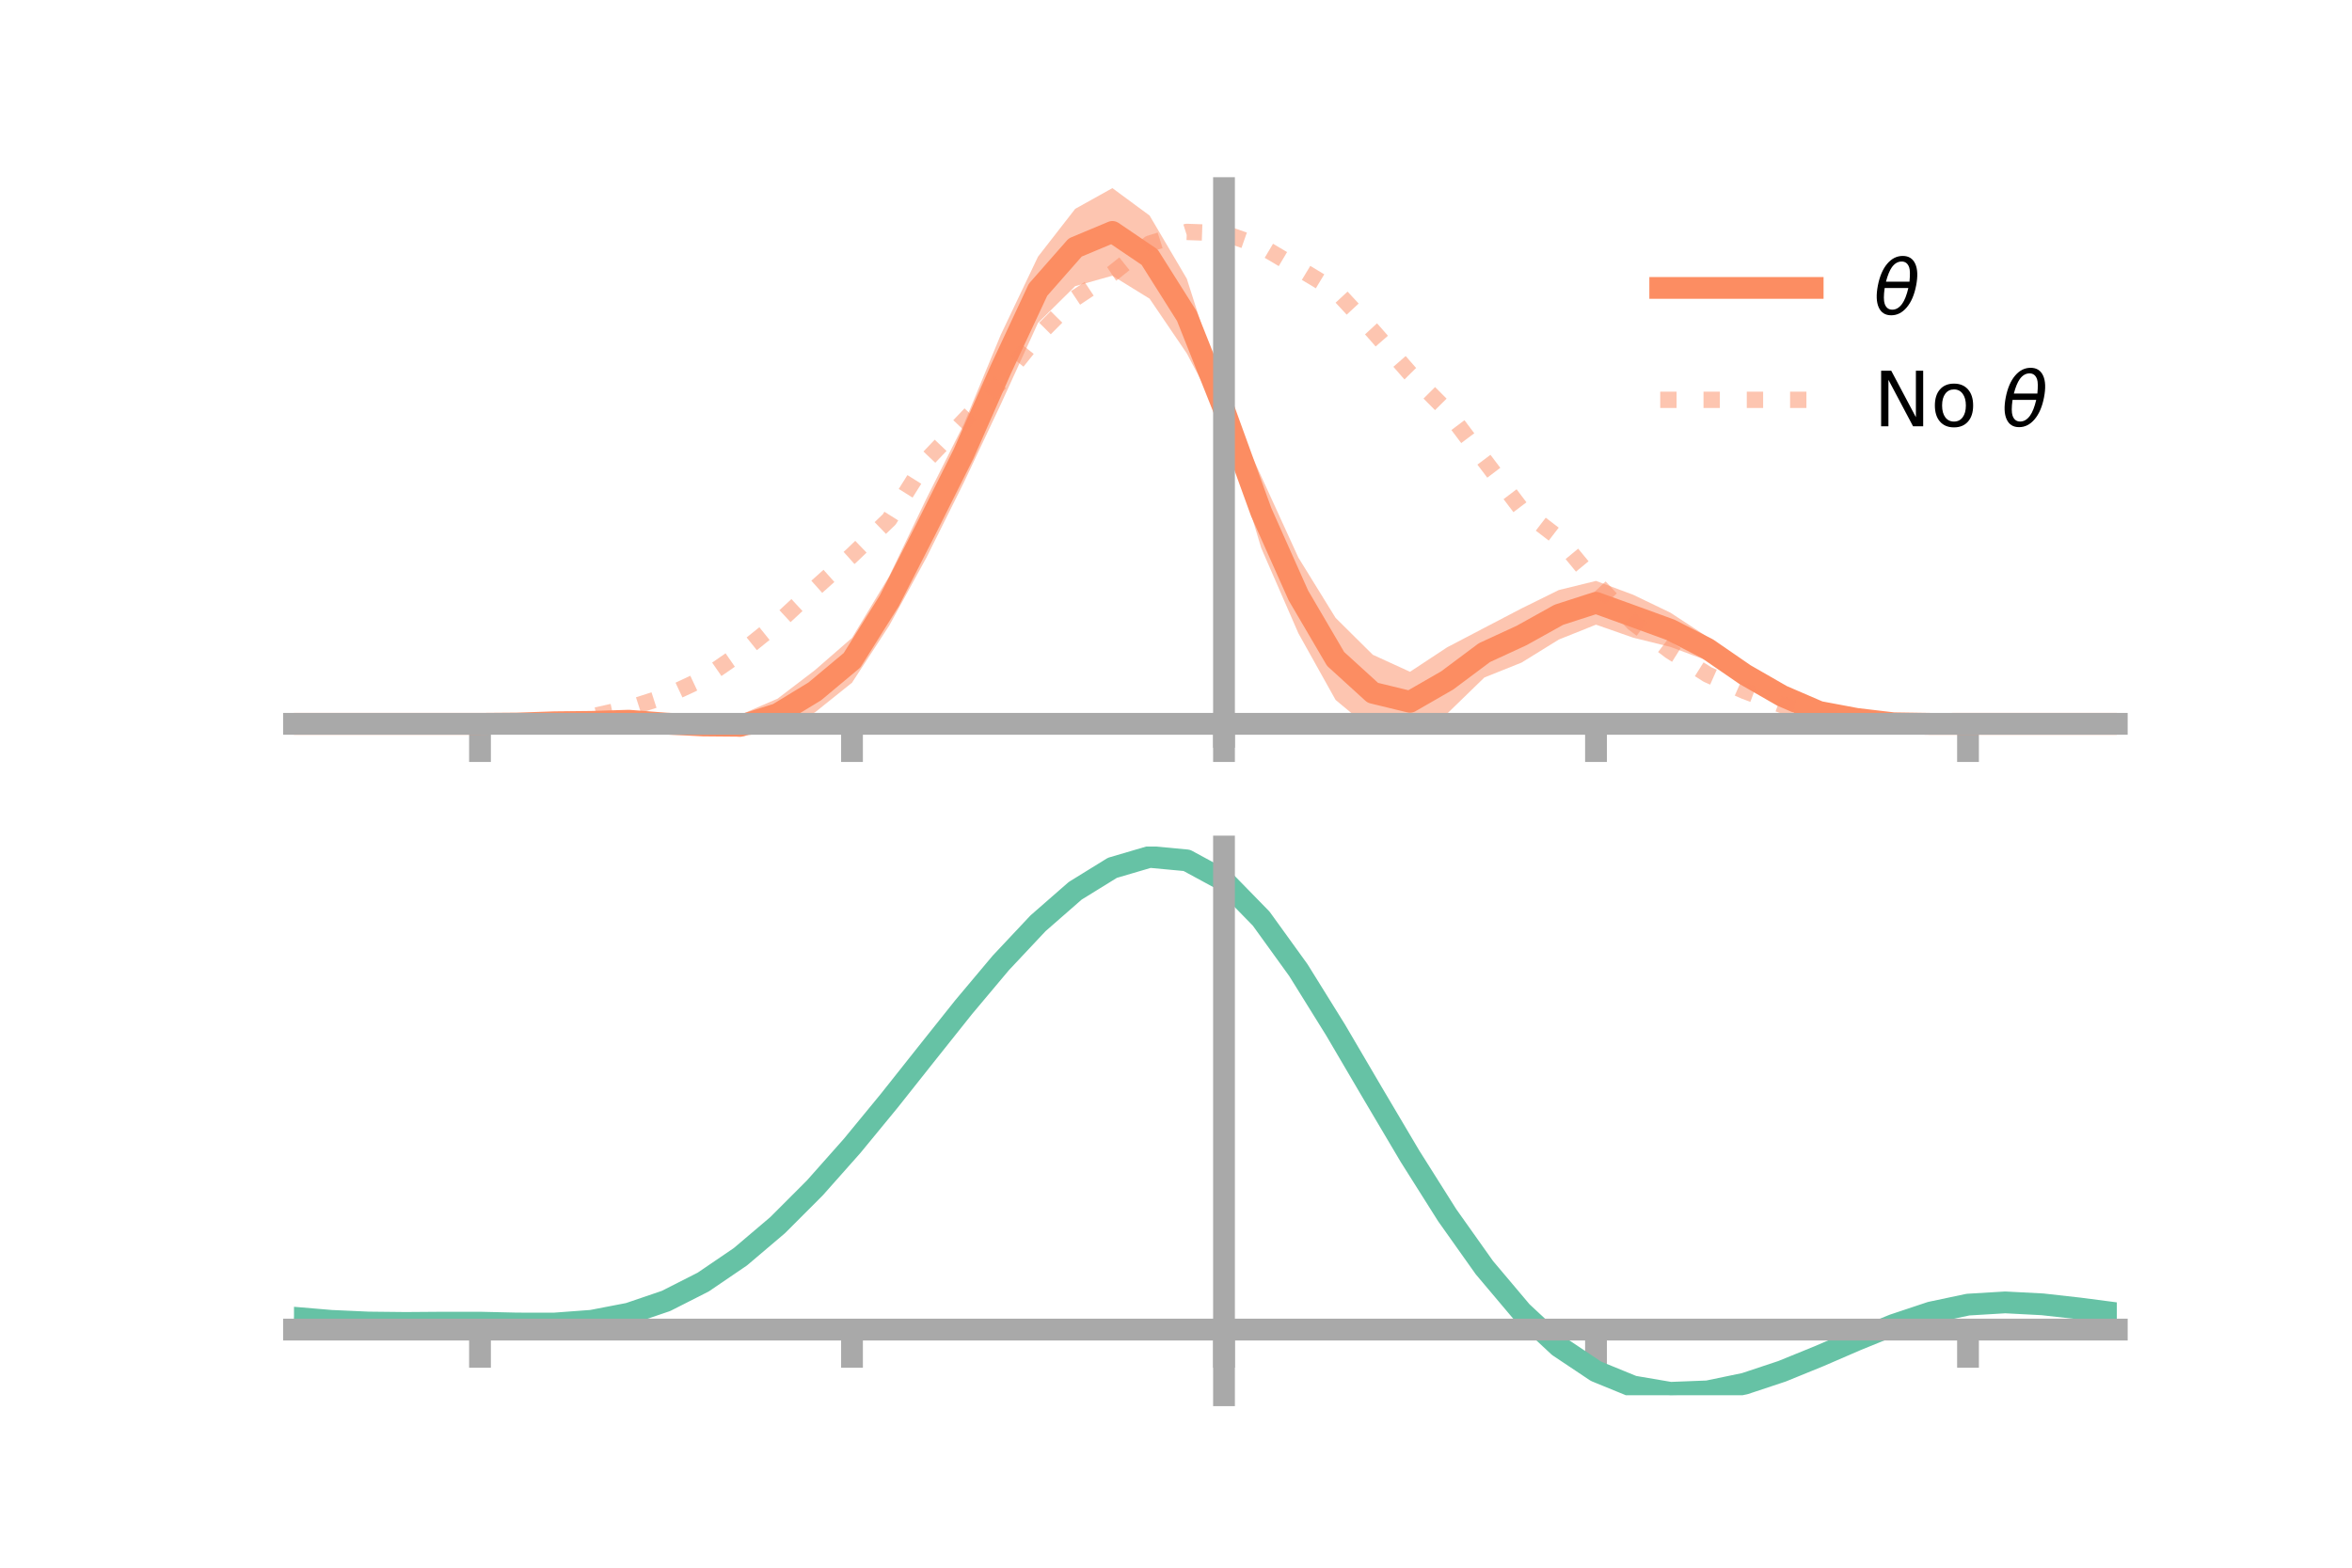 <?xml version="1.0" encoding="utf-8" standalone="no"?>
<!DOCTYPE svg PUBLIC "-//W3C//DTD SVG 1.1//EN"
  "http://www.w3.org/Graphics/SVG/1.1/DTD/svg11.dtd">
<!-- Created with matplotlib (https://matplotlib.org/) -->
<svg height="144pt" version="1.1" viewBox="0 0 216 144" width="216pt" xmlns="http://www.w3.org/2000/svg" xmlns:xlink="http://www.w3.org/1999/xlink">
 <defs>
  <style type="text/css">*{stroke-linecap:butt;stroke-linejoin:round;}</style>
 </defs>
 <g id="figure_1">
  <g id="patch_1">
   <path d="M 0 144 
L 216 144 
L 216 0 
L 0 0 
z
" style="fill:none;"/>
  </g>
  <g id="axes_1">
   <g id="patch_2">
    <path d="M 27 67.68 
L 194.4 67.68 
L 194.4 17.28 
L 27 17.28 
z
" style="fill:none;"/>
   </g>
   <g id="PolyCollection_1">
    <path clip-path="url(#pf7fa5fed5d)" d="M 27 66.487 
L 27 66.487 
L 30.416 66.487 
L 33.833 66.487 
L 37.249 66.487 
L 40.665 66.487 
L 44.082 66.486 
L 47.498 66.387 
L 50.914 66.126 
L 54.331 65.887 
L 57.747 65.623 
L 61.163 65.59 
L 64.58 65.864 
L 67.996 65.656 
L 71.412 64.175 
L 74.829 61.566 
L 78.245 58.593 
L 81.661 52.934 
L 85.078 45.8 
L 88.494 39.006 
L 91.91 30.745 
L 95.327 23.577 
L 98.743 19.183 
L 102.159 17.28 
L 105.576 19.8 
L 108.992 25.599 
L 112.408 36.316 
L 115.824 43.74 
L 119.241 51.221 
L 122.657 56.755 
L 126.073 60.142 
L 129.49 61.707 
L 132.906 59.456 
L 136.322 57.668 
L 139.739 55.884 
L 143.155 54.198 
L 146.571 53.36 
L 149.988 54.634 
L 153.404 56.276 
L 156.82 58.512 
L 160.237 61.072 
L 163.653 63.084 
L 167.069 64.809 
L 170.486 65.628 
L 173.902 66.217 
L 177.318 66.419 
L 180.735 66.486 
L 184.151 66.487 
L 187.567 66.487 
L 190.984 66.487 
L 194.4 66.487 
L 194.4 66.487 
L 194.4 66.487 
L 190.984 66.487 
L 187.567 66.487 
L 184.151 66.487 
L 180.735 66.487 
L 177.318 66.561 
L 173.902 66.659 
L 170.486 66.436 
L 167.069 65.976 
L 163.653 64.752 
L 160.237 62.841 
L 156.82 60.693 
L 153.404 59.421 
L 149.988 58.573 
L 146.571 57.378 
L 143.155 58.746 
L 139.739 60.861 
L 136.322 62.23 
L 132.906 65.546 
L 129.49 67.227 
L 126.073 67.131 
L 122.657 64.292 
L 119.241 58.174 
L 115.824 50.333 
L 112.408 38.91 
L 108.992 32.463 
L 105.576 27.437 
L 102.159 25.326 
L 98.743 26.283 
L 95.327 29.659 
L 91.91 37.133 
L 88.494 44.369 
L 85.078 51.226 
L 81.661 57.467 
L 78.245 62.712 
L 74.829 65.446 
L 71.412 67 
L 67.996 67.68 
L 64.58 67.413 
L 61.163 67.341 
L 57.747 66.778 
L 54.331 66.726 
L 50.914 66.559 
L 47.498 66.533 
L 44.082 66.487 
L 40.665 66.487 
L 37.249 66.487 
L 33.833 66.487 
L 30.416 66.487 
L 27 66.487 
z
" style="fill:#fc8d62;fill-opacity:0.5;"/>
   </g>
   <g id="matplotlib.axis_1">
    <g id="xtick_1">
     <g id="line2d_1">
      <defs>
       <path d="M 0 0 
L 0 3.5 
" id="m13299ed749" style="stroke:#a9a9a9;stroke-width:2;"/>
      </defs>
      <g>
       <use style="fill:#a9a9a9;stroke:#a9a9a9;stroke-width:2;" x="44.082" xlink:href="#m13299ed749" y="66.487"/>
      </g>
     </g>
    </g>
    <g id="xtick_2">
     <g id="line2d_2">
      <g>
       <use style="fill:#a9a9a9;stroke:#a9a9a9;stroke-width:2;" x="78.245" xlink:href="#m13299ed749" y="66.487"/>
      </g>
     </g>
    </g>
    <g id="xtick_3">
     <g id="line2d_3">
      <g>
       <use style="fill:#a9a9a9;stroke:#a9a9a9;stroke-width:2;" x="112.408" xlink:href="#m13299ed749" y="66.487"/>
      </g>
     </g>
    </g>
    <g id="xtick_4">
     <g id="line2d_4">
      <g>
       <use style="fill:#a9a9a9;stroke:#a9a9a9;stroke-width:2;" x="146.571" xlink:href="#m13299ed749" y="66.487"/>
      </g>
     </g>
    </g>
    <g id="xtick_5">
     <g id="line2d_5">
      <g>
       <use style="fill:#a9a9a9;stroke:#a9a9a9;stroke-width:2;" x="180.735" xlink:href="#m13299ed749" y="66.487"/>
      </g>
     </g>
    </g>
   </g>
   <g id="matplotlib.axis_2"/>
   <g id="line2d_6">
    <path clip-path="url(#pf7fa5fed5d)" d="M 27 66.487 
L 30.416 66.487 
L 33.833 66.487 
L 37.249 66.487 
L 40.665 66.487 
L 44.082 66.487 
L 47.498 66.46 
L 50.914 66.342 
L 54.331 66.306 
L 57.747 66.2 
L 61.163 66.466 
L 64.58 66.638 
L 67.996 66.668 
L 71.412 65.588 
L 74.829 63.506 
L 78.245 60.652 
L 81.661 55.201 
L 85.078 48.513 
L 88.494 41.687 
L 91.91 33.939 
L 95.327 26.618 
L 98.743 22.733 
L 102.159 21.303 
L 105.576 23.618 
L 108.992 29.031 
L 112.408 37.613 
L 115.824 47.036 
L 119.241 54.698 
L 122.657 60.524 
L 126.073 63.636 
L 129.49 64.467 
L 132.906 62.501 
L 136.322 59.949 
L 139.739 58.373 
L 143.155 56.472 
L 146.571 55.369 
L 149.988 56.604 
L 153.404 57.849 
L 156.82 59.602 
L 160.237 61.956 
L 163.653 63.918 
L 167.069 65.392 
L 170.486 66.032 
L 173.902 66.438 
L 177.318 66.49 
L 180.735 66.487 
L 184.151 66.487 
L 187.567 66.487 
L 190.984 66.487 
L 194.4 66.487 
" style="fill:none;stroke:#fc8d62;stroke-linecap:square;stroke-width:2;"/>
   </g>
   <g id="line2d_7">
    <path clip-path="url(#pf7fa5fed5d)" d="M 27 66.487 
L 30.416 66.487 
L 33.833 66.487 
L 37.249 66.487 
L 40.665 66.487 
L 44.082 66.487 
L 47.498 66.46 
L 50.914 66.278 
L 54.331 65.815 
L 57.747 65.053 
L 61.163 63.947 
L 64.58 62.345 
L 67.996 59.978 
L 71.412 57.228 
L 74.829 54.06 
L 78.245 51.006 
L 81.661 47.715 
L 85.078 42.276 
L 88.494 38.689 
L 91.91 35.085 
L 95.327 30.819 
L 98.743 27.386 
L 102.159 25.112 
L 105.576 22.381 
L 108.992 21.303 
L 112.408 21.421 
L 115.824 22.617 
L 119.241 24.642 
L 122.657 26.7 
L 126.073 30.388 
L 129.49 34.298 
L 132.906 37.736 
L 136.322 42.284 
L 139.739 46.793 
L 143.155 49.419 
L 146.571 53.561 
L 149.988 57.212 
L 153.404 59.81 
L 156.82 61.962 
L 160.237 63.479 
L 163.653 64.766 
L 167.069 65.709 
L 170.486 66.194 
L 173.902 66.405 
L 177.318 66.476 
L 180.735 66.487 
L 184.151 66.487 
L 187.567 66.487 
L 190.984 66.487 
L 194.4 66.487 
" style="fill:none;stroke:#fc8d62;stroke-dasharray:1.5,2.475;stroke-dashoffset:0;stroke-opacity:0.5;stroke-width:1.5;"/>
   </g>
   <g id="patch_3">
    <path d="M 112.408 67.68 
L 112.408 17.28 
" style="fill:none;stroke:#a9a9a9;stroke-linecap:square;stroke-linejoin:miter;stroke-width:2;"/>
   </g>
   <g id="patch_4">
    <path d="M 194.4 67.68 
L 194.4 17.28 
" style="fill:none;"/>
   </g>
   <g id="patch_5">
    <path d="M 27 66.487 
L 194.4 66.487 
" style="fill:none;stroke:#a9a9a9;stroke-linecap:square;stroke-linejoin:miter;stroke-width:2;"/>
   </g>
   <g id="patch_6">
    <path d="M 27 17.28 
L 194.4 17.28 
" style="fill:none;"/>
   </g>
   <g id="legend_1">
    <g id="line2d_8">
     <path d="M 152.47 26.449 
L 166.47 26.449 
" style="fill:none;stroke:#fc8d62;stroke-linecap:square;stroke-width:2;"/>
    </g>
    <g id="line2d_9"/>
    <g id="text_1">
     <!-- $\theta$ -->
     <g transform="translate(172.07 28.899)scale(0.07 -0.07)">
      <defs>
       <path d="M 45.516 34.672 
L 14.453 34.672 
Q 12.359 20.062 14.5 13.875 
Q 17.188 6.25 24.469 6.25 
Q 31.781 6.25 37.359 13.922 
Q 42.234 20.656 45.516 34.672 
z
M 47.016 42.969 
Q 48.344 56.844 46.625 61.719 
Q 43.953 69.438 36.766 69.438 
Q 29.297 69.438 23.828 61.812 
Q 19.531 55.672 16.156 42.969 
z
M 38.188 76.766 
Q 49.906 76.766 54.594 66.406 
Q 59.281 56.109 55.719 37.844 
Q 52.203 19.625 43.453 9.281 
Q 34.766 -1.125 23.047 -1.125 
Q 11.281 -1.125 6.641 9.281 
Q 2 19.625 5.516 37.844 
Q 9.078 56.109 17.719 66.406 
Q 26.422 76.766 38.188 76.766 
z
" id="DejaVuSans-Oblique-952"/>
      </defs>
      <use transform="translate(0 0.234)" xlink:href="#DejaVuSans-Oblique-952"/>
     </g>
    </g>
    <g id="line2d_10">
     <path d="M 152.47 36.724 
L 166.47 36.724 
" style="fill:none;stroke:#fc8d62;stroke-dasharray:1.5,2.475;stroke-dashoffset:0;stroke-opacity:0.5;stroke-width:1.5;"/>
    </g>
    <g id="line2d_11"/>
    <g id="text_2">
     <!-- No $\theta$ -->
     <g transform="translate(172.07 39.174)scale(0.07 -0.07)">
      <defs>
       <path d="M 9.812 72.906 
L 23.094 72.906 
L 55.422 11.922 
L 55.422 72.906 
L 64.984 72.906 
L 64.984 0 
L 51.703 0 
L 19.391 60.984 
L 19.391 0 
L 9.812 0 
z
" id="DejaVuSans-78"/>
       <path d="M 30.609 48.391 
Q 23.391 48.391 19.188 42.75 
Q 14.984 37.109 14.984 27.297 
Q 14.984 17.484 19.156 11.844 
Q 23.344 6.203 30.609 6.203 
Q 37.797 6.203 41.984 11.859 
Q 46.188 17.531 46.188 27.297 
Q 46.188 37.016 41.984 42.703 
Q 37.797 48.391 30.609 48.391 
z
M 30.609 56 
Q 42.328 56 49.016 48.375 
Q 55.719 40.766 55.719 27.297 
Q 55.719 13.875 49.016 6.219 
Q 42.328 -1.422 30.609 -1.422 
Q 18.844 -1.422 12.172 6.219 
Q 5.516 13.875 5.516 27.297 
Q 5.516 40.766 12.172 48.375 
Q 18.844 56 30.609 56 
z
" id="DejaVuSans-111"/>
       <path id="DejaVuSans-32"/>
      </defs>
      <use transform="translate(0 0.234)" xlink:href="#DejaVuSans-78"/>
      <use transform="translate(74.805 0.234)" xlink:href="#DejaVuSans-111"/>
      <use transform="translate(135.986 0.234)" xlink:href="#DejaVuSans-32"/>
      <use transform="translate(167.773 0.234)" xlink:href="#DejaVuSans-Oblique-952"/>
     </g>
    </g>
   </g>
  </g>
  <g id="axes_2">
   <g id="patch_7">
    <path d="M 27 128.16 
L 194.4 128.16 
L 194.4 77.76 
L 27 77.76 
z
" style="fill:none;"/>
   </g>
   <g id="PolyCollection_2">
    <path clip-path="url(#p64de9ffc76)" d="M 27 121.078 
L 27 120.997 
L 30.416 121.296 
L 33.833 121.453 
L 37.249 121.486 
L 40.665 121.455 
L 44.082 121.452 
L 47.498 121.532 
L 50.914 121.535 
L 54.331 121.279 
L 57.747 120.618 
L 61.163 119.439 
L 64.58 117.669 
L 67.996 115.289 
L 71.412 112.317 
L 74.829 108.813 
L 78.245 104.87 
L 81.661 100.617 
L 85.078 96.21 
L 88.494 91.829 
L 91.91 87.676 
L 95.327 83.966 
L 98.743 80.925 
L 102.159 78.78 
L 105.576 77.76 
L 108.992 78.088 
L 112.408 79.97 
L 115.824 83.52 
L 119.241 88.32 
L 122.657 93.894 
L 126.073 99.804 
L 129.49 105.666 
L 132.906 111.167 
L 136.322 116.062 
L 139.739 120.177 
L 143.155 123.408 
L 146.571 125.717 
L 149.988 127.128 
L 153.404 127.714 
L 156.82 127.589 
L 160.237 126.892 
L 163.653 125.777 
L 167.069 124.41 
L 170.486 122.96 
L 173.902 121.592 
L 177.318 120.468 
L 180.735 119.752 
L 184.151 119.549 
L 187.567 119.732 
L 190.984 120.125 
L 194.4 120.584 
L 194.4 120.691 
L 194.4 120.691 
L 190.984 120.258 
L 187.567 119.884 
L 184.151 119.713 
L 180.735 119.921 
L 177.318 120.648 
L 173.902 121.802 
L 170.486 123.219 
L 167.069 124.725 
L 163.653 126.143 
L 160.237 127.298 
L 156.82 128.021 
L 153.404 128.16 
L 149.988 127.585 
L 146.571 126.199 
L 143.155 123.943 
L 139.739 120.804 
L 136.322 116.818 
L 132.906 112.079 
L 129.49 106.751 
L 126.073 101.067 
L 122.657 95.33 
L 119.241 89.913 
L 115.824 85.245 
L 112.408 81.794 
L 108.992 79.97 
L 105.576 79.657 
L 102.159 80.649 
L 98.743 82.723 
L 95.327 85.655 
L 91.91 89.223 
L 88.494 93.208 
L 85.078 97.402 
L 81.661 101.613 
L 78.245 105.67 
L 74.829 109.425 
L 71.412 112.761 
L 67.996 115.59 
L 64.58 117.86 
L 61.163 119.558 
L 57.747 120.707 
L 54.331 121.36 
L 50.914 121.614 
L 47.498 121.61 
L 44.082 121.531 
L 40.665 121.529 
L 37.249 121.55 
L 33.833 121.51 
L 30.416 121.358 
L 27 121.078 
z
" style="fill:#66c2a5;fill-opacity:0.5;"/>
   </g>
   <g id="matplotlib.axis_3">
    <g id="xtick_6">
     <g id="line2d_12">
      <g>
       <use style="fill:#a9a9a9;stroke:#a9a9a9;stroke-width:2;" x="44.082" xlink:href="#m13299ed749" y="122.129"/>
      </g>
     </g>
    </g>
    <g id="xtick_7">
     <g id="line2d_13">
      <g>
       <use style="fill:#a9a9a9;stroke:#a9a9a9;stroke-width:2;" x="78.245" xlink:href="#m13299ed749" y="122.129"/>
      </g>
     </g>
    </g>
    <g id="xtick_8">
     <g id="line2d_14">
      <g>
       <use style="fill:#a9a9a9;stroke:#a9a9a9;stroke-width:2;" x="112.408" xlink:href="#m13299ed749" y="122.129"/>
      </g>
     </g>
    </g>
    <g id="xtick_9">
     <g id="line2d_15">
      <g>
       <use style="fill:#a9a9a9;stroke:#a9a9a9;stroke-width:2;" x="146.571" xlink:href="#m13299ed749" y="122.129"/>
      </g>
     </g>
    </g>
    <g id="xtick_10">
     <g id="line2d_16">
      <g>
       <use style="fill:#a9a9a9;stroke:#a9a9a9;stroke-width:2;" x="180.735" xlink:href="#m13299ed749" y="122.129"/>
      </g>
     </g>
    </g>
   </g>
   <g id="matplotlib.axis_4"/>
   <g id="line2d_17">
    <path clip-path="url(#p64de9ffc76)" d="M 27 121.038 
L 30.416 121.327 
L 33.833 121.481 
L 37.249 121.518 
L 40.665 121.492 
L 44.082 121.492 
L 47.498 121.571 
L 50.914 121.574 
L 54.331 121.32 
L 57.747 120.662 
L 61.163 119.499 
L 64.58 117.765 
L 67.996 115.439 
L 71.412 112.539 
L 74.829 109.119 
L 78.245 105.27 
L 81.661 101.115 
L 85.078 96.806 
L 88.494 92.518 
L 91.91 88.449 
L 95.327 84.811 
L 98.743 81.824 
L 102.159 79.714 
L 105.576 78.709 
L 108.992 79.029 
L 112.408 80.882 
L 115.824 84.382 
L 119.241 89.116 
L 122.657 94.612 
L 126.073 100.435 
L 129.49 106.209 
L 132.906 111.623 
L 136.322 116.44 
L 139.739 120.491 
L 143.155 123.676 
L 146.571 125.958 
L 149.988 127.356 
L 153.404 127.937 
L 156.82 127.805 
L 160.237 127.095 
L 163.653 125.96 
L 167.069 124.568 
L 170.486 123.09 
L 173.902 121.697 
L 177.318 120.558 
L 180.735 119.836 
L 184.151 119.631 
L 187.567 119.808 
L 190.984 120.191 
L 194.4 120.637 
" style="fill:none;stroke:#66c2a5;stroke-linecap:square;stroke-width:2;"/>
   </g>
   <g id="patch_8">
    <path d="M 112.408 128.16 
L 112.408 77.76 
" style="fill:none;stroke:#a9a9a9;stroke-linecap:square;stroke-linejoin:miter;stroke-width:2;"/>
   </g>
   <g id="patch_9">
    <path d="M 194.4 128.16 
L 194.4 77.76 
" style="fill:none;"/>
   </g>
   <g id="patch_10">
    <path d="M 27 122.129 
L 194.4 122.129 
" style="fill:none;stroke:#a9a9a9;stroke-linecap:square;stroke-linejoin:miter;stroke-width:2;"/>
   </g>
   <g id="patch_11">
    <path d="M 27 77.76 
L 194.4 77.76 
" style="fill:none;"/>
   </g>
  </g>
 </g>
 <defs>
  <clipPath id="pf7fa5fed5d">
   <rect height="50.4" width="167.4" x="27" y="17.28"/>
  </clipPath>
  <clipPath id="p64de9ffc76">
   <rect height="50.4" width="167.4" x="27" y="77.76"/>
  </clipPath>
 </defs>
</svg>
